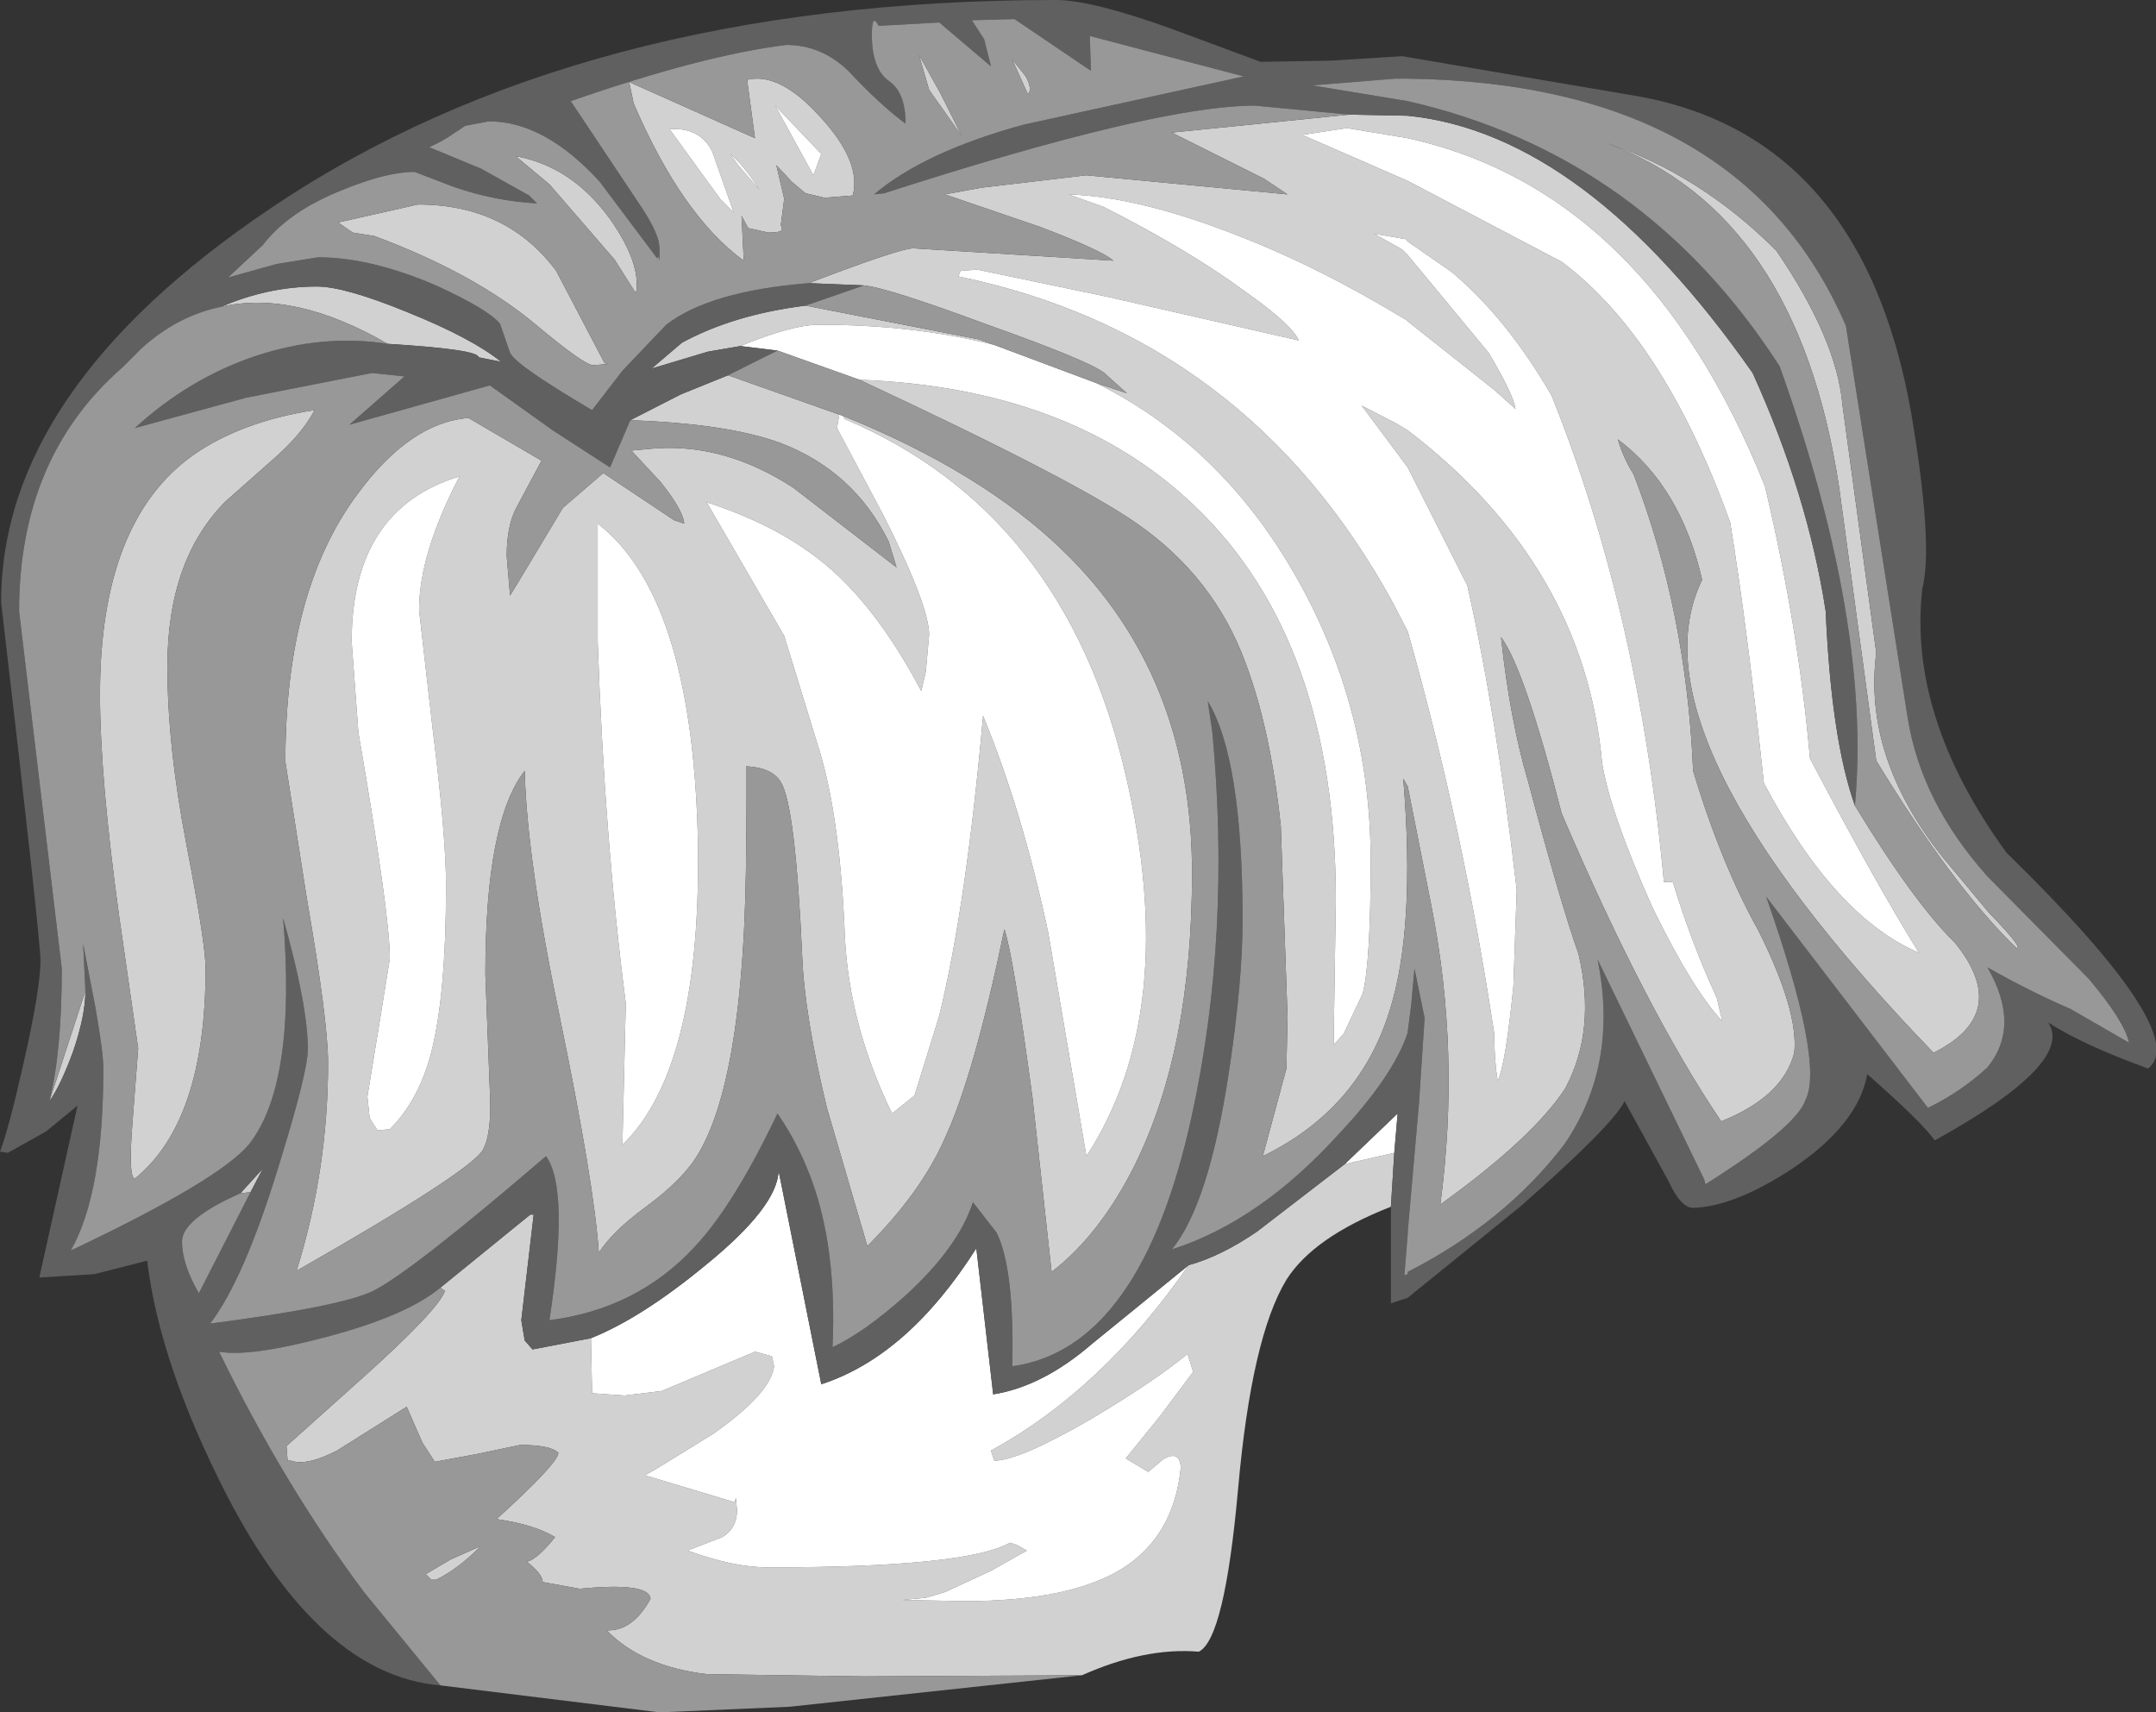 <?xml version="1.0" encoding="UTF-8" standalone="no"?>
<svg xmlns:ffdec="https://www.free-decompiler.com/flash" xmlns:xlink="http://www.w3.org/1999/xlink" ffdec:objectType="shape" height="76.2px" width="95.95px" xmlns="http://www.w3.org/2000/svg">
  <rect width="100%" height="100%" fill="#333333" stroke="none"/>
  <g transform="matrix(1.0, 0.0, 0.0, 1.0, 36.35, 47.75)">
    <path d="M46.2 -11.9 Q48.85 -7.55 50.65 -5.8 53.2 -2.65 49.7 -0.9 36.05 -15.05 39.4 -21.95 38.45 -26.1 35.65 -28.2 35.9 -27.35 36.35 -26.65 38.7 -20.55 39.0 -13.45 40.25 -9.3 41.9 -6.35 43.7 -2.75 43.5 -0.9 43.0 1.05 40.25 2.15 36.9 -2.8 33.15 -11.55 31.5 -18.0 30.45 -19.4 30.85 -15.7 31.65 -13.0 33.1 -7.55 33.9 -5.3 34.7 -1.9 33.3 0.7 31.85 2.9 27.75 5.85 28.65 -0.9 27.35 -7.45 L26.3 -12.75 26.1 -13.1 Q26.65 -6.45 25.5 -2.8 24.15 1.6 19.85 3.7 L20.9 -0.2 20.95 -2.5 20.65 -11.0 Q20.2 -15.25 19.1 -18.2 17.7 -22.05 14.25 -24.45 11.55 -26.35 1.9 -30.85 11.3 -30.5 16.8 -25.25 23.1 -19.25 23.1 -7.7 L23.0 -1.25 23.45 -1.75 24.3 -3.55 Q24.65 -4.95 24.65 -9.45 24.65 -17.05 20.5 -23.45 17.35 -28.25 12.45 -30.7 L13.8 -30.25 12.8 -31.15 Q12.1 -31.7 7.6 -33.3 3.15 -34.95 2.1 -35.05 L-0.35 -35.15 Q3.7 -36.7 4.3 -36.7 L13.2 -36.15 Q12.7 -36.6 9.95 -37.65 L5.7 -39.1 7.35 -39.4 12.0 -39.95 20.95 -39.1 19.9 -39.8 15.8 -41.85 23.7 -42.65 26.3 -42.6 Q34.2 -41.8 41.65 -31.15 44.1 -25.75 44.9 -20.55 45.15 -14.85 46.2 -11.9 M-3.95 -31.05 L1.0 -29.3 0.9 -28.7 2.95 -24.85 Q5.0 -20.8 5.0 -19.5 L4.85 -17.85 4.65 -17.0 Q2.8 -20.5 0.65 -22.4 -1.5 -24.3 -4.9 -25.4 L-1.45 -19.45 0.15 -14.25 Q1.05 -11.2 1.25 -6.05 1.45 -2.1 3.35 1.8 L4.35 1.0 5.45 -2.55 Q6.65 -7.45 7.4 -15.9 9.15 -11.65 10.3 -6.25 L12.0 3.7 Q16.2 -2.75 13.75 -13.25 11.05 -24.95 1.25 -29.1 L1.15 -29.25 Q7.35 -26.75 10.95 -23.25 16.7 -17.7 16.7 -8.9 16.7 -1.05 14.15 4.1 12.6 7.2 10.45 8.85 L9.6 1.1 Q8.75 -5.2 8.35 -6.4 7.0 0.1 5.7 2.9 4.65 5.3 2.25 7.7 L0.45 1.55 Q-0.55 -2.6 -0.65 -5.2 -0.95 -11.9 -1.6 -12.95 -2.0 -13.6 -3.15 -13.65 L-3.15 -11.95 Q-3.0 0.1 -5.4 3.8 -6.1 4.85 -7.6 5.95 -9.1 7.05 -9.7 8.0 -9.9 4.95 -11.45 -2.55 -12.9 -9.5 -13.0 -13.45 -14.75 -11.2 -14.75 -4.4 L-14.55 0.8 Q-14.45 2.65 -14.85 3.4 -15.35 4.35 -23.15 8.8 -21.75 4.3 -21.75 -0.45 -21.75 -2.3 -22.7 -7.8 L-23.65 -13.85 Q-23.65 -21.45 -20.45 -25.75 -18.1 -28.95 -15.5 -29.15 L-12.25 -27.25 -13.4 -25.1 Q-13.8 -24.3 -13.8 -23.0 L-13.65 -21.25 -13.25 -21.9 -11.3 -25.15 -9.5 -26.7 -6.35 -24.6 -5.9 -24.45 Q-5.95 -25.05 -6.95 -26.3 L-8.25 -27.7 -7.15 -27.8 Q-4.05 -28.0 -1.05 -26.05 L3.55 -22.5 3.2 -23.65 Q1.65 -26.8 -1.65 -28.05 -4.0 -28.9 -8.3 -29.05 L-6.05 -30.2 -3.95 -31.05 M-19.1 -32.45 Q-23.25 -34.85 -26.5 -34.1 -24.4 -35.0 -22.25 -35.0 -21.0 -35.0 -18.2 -33.85 -15.35 -32.7 -14.05 -31.65 L-15.05 -31.85 Q-15.05 -32.2 -19.1 -32.45 M-34.15 1.25 L-32.55 -3.65 Q-32.55 -2.55 -33.1 -0.95 -33.65 0.55 -34.15 1.25 M49.05 -5.35 Q47.15 -8.4 44.2 -14.0 43.7 -19.75 42.2 -26.1 36.95 -39.25 26.3 -41.6 L23.6 -42.05 21.6 -41.75 26.3 -39.7 33.15 -36.1 Q37.7 -32.7 40.65 -24.5 41.4 -19.9 42.15 -12.9 45.3 -6.95 49.05 -5.35 M25.55 5.95 Q22.1 7.3 20.9 9.2 19.35 11.75 18.75 18.5 18.15 25.2 17.0 25.75 14.6 25.55 11.8 26.8 L2.05 26.85 -4.9 26.75 Q-7.8 26.4 -9.35 24.8 -8.2 24.85 -7.4 23.4 -7.45 22.65 -10.55 22.95 L-12.2 22.65 Q-12.2 22.3 -12.9 21.75 -12.5 21.65 -11.85 20.9 L-11.65 20.65 Q-12.55 20.1 -14.25 19.85 -11.5 17.35 -11.5 16.9 -11.85 16.55 -13.2 16.55 L-15.1 16.95 -17.0 17.3 -17.55 16.45 -18.25 14.85 -21.35 16.8 Q-22.7 17.5 -23.4 17.25 L-23.55 17.25 -23.6 16.6 -20.25 13.6 Q-16.85 10.55 -16.55 9.7 L-16.75 9.55 -12.75 6.3 -12.6 6.3 -13.15 11.0 -13.0 11.9 -12.65 12.3 -10.05 11.8 -10.0 14.25 -8.55 14.35 -6.9 14.15 -2.75 12.4 -2.0 12.6 -1.9 13.05 Q-2.05 14.25 -4.6 16.05 L-7.2 17.65 -7.65 17.9 -3.65 19.1 -3.6 18.9 -3.55 19.45 Q-3.55 20.25 -4.2 20.65 L-5.75 21.25 Q-3.7 22.0 -2.15 22.0 6.65 22.0 8.6 20.9 L8.9 21.0 9.35 21.25 7.75 22.15 5.7 23.1 4.85 23.35 3.8 23.45 6.6 23.5 Q11.25 23.5 13.6 22.05 15.9 20.6 16.2 17.55 16.15 16.75 15.4 17.2 L14.75 17.75 13.75 17.15 15.25 15.3 16.75 13.3 16.5 12.5 Q15.05 13.7 12.2 15.4 9.0 17.25 7.9 17.25 L7.75 16.8 Q12.7 14.1 16.55 8.55 18.0 8.15 19.6 7.05 L23.5 4.05 25.7 3.55 25.55 5.95 M38.1 -8.5 L37.7 -8.5 Q36.6 -20.45 32.7 -30.15 30.7 -33.6 28.25 -35.65 L26.3 -37.0 26.25 -37.05 26.25 -37.1 24.8 -37.35 26.05 -36.65 26.3 -36.4 29.9 -32.05 Q31.0 -30.2 31.1 -29.55 L30.15 -30.4 26.3 -33.45 26.25 -33.5 Q22.3 -35.9 18.65 -37.3 14.3 -39.0 11.2 -39.1 L12.75 -38.55 Q16.6 -36.6 19.1 -34.75 21.15 -33.3 21.45 -32.6 L12.9 -34.55 7.15 -35.75 6.4 -35.7 6.3 -35.45 Q19.1 -32.8 25.6 -21.0 L26.3 -19.65 Q28.75 -11.0 30.15 -1.75 30.15 -0.6 30.3 0.35 30.65 -0.35 31.0 -3.85 L31.15 -8.15 Q30.25 -15.95 28.95 -21.7 L26.3 -26.95 24.25 -29.7 25.8 -28.9 26.3 -28.6 Q34.15 -22.6 34.95 -13.8 35.3 -11.6 37.2 -7.35 38.95 -3.75 40.3 -2.3 L40.05 -3.35 Q38.9 -5.85 38.1 -8.5 M9.4 -43.55 L8.7 -45.1 9.3 -44.35 Q9.6 -43.8 9.4 -43.55 M6.45 -41.7 L5.0 -43.75 4.55 -45.3 5.5 -43.6 6.45 -41.7 M1.6 -39.05 L0.35 -38.95 -0.5 -39.15 -1.1 -39.65 -1.8 -40.4 -1.45 -38.9 -1.6 -37.75 -1.55 -37.55 Q-1.55 -37.4 -2.15 -37.4 L-3.05 -37.6 -3.35 -38.15 -3.25 -36.15 Q-6.0 -38.15 -8.15 -43.15 L-8.35 -44.1 -2.75 -41.6 -3.1 -44.2 Q-1.65 -44.55 0.15 -42.55 2.0 -40.55 1.6 -39.05 M-0.5 -34.15 L7.2 -32.65 7.9 -32.4 Q4.35 -33.3 0.1 -33.3 -1.1 -33.3 -3.4 -32.35 L-4.85 -32.1 -7.35 -31.35 -6.0 -32.5 Q-3.7 -33.75 -0.5 -34.15 M53.4 -5.55 Q50.6 -8.25 47.15 -13.9 L45.5 -26.05 Q43.65 -38.3 35.1 -41.4 39.3 -40.0 42.7 -36.6 45.4 -32.65 45.65 -29.7 L47.15 -18.7 Q46.55 -14.05 50.15 -9.55 L52.15 -7.15 Q53.7 -5.55 53.4 -5.55 M-1.85 -43.05 L-0.15 -39.95 0.2 -40.9 -1.85 -43.05 M-3.7 -38.3 L-4.65 -41.0 Q-5.2 -42.1 -6.55 -42.0 L-4.3 -38.9 -3.7 -38.3 M-2.55 -39.3 Q-3.25 -40.4 -3.85 -40.9 L-3.5 -40.4 -2.55 -39.3 M-8.05 -34.7 L-9.0 -36.2 -11.9 -39.55 -13.4 -40.8 Q-10.9 -40.35 -9.2 -38.0 -7.8 -36.0 -8.05 -34.7 M-9.45 -31.6 L-9.3 -31.55 -9.95 -31.5 Q-10.35 -31.5 -12.5 -33.3 -15.25 -35.6 -19.7 -37.25 L-20.65 -37.4 -21.3 -37.85 -17.75 -38.65 Q-13.8 -38.65 -11.6 -35.7 L-9.45 -31.6 M-22.35 -29.5 Q-22.9 -28.45 -24.15 -27.35 L-26.3 -25.45 Q-28.9 -22.85 -28.9 -18.1 -28.9 -14.55 -28.05 -10.15 -27.2 -5.75 -27.2 -4.65 -27.2 2.15 -30.35 4.7 -30.65 4.65 -30.45 2.15 L-30.2 -1.1 -31.05 -7.0 Q-31.9 -13.15 -31.9 -16.85 -31.9 -24.55 -27.75 -27.5 -25.6 -29.0 -22.35 -29.5 M-8.65 3.2 Q-5.05 -0.3 -5.3 -10.7 -5.6 -21.25 -9.75 -24.45 L-9.75 -19.2 Q-9.45 -10.45 -8.5 -3.1 L-8.65 3.2 M-15.9 -26.55 Q-20.7 -25.1 -20.7 -19.2 L-20.4 -15.15 Q-19.0 -7.05 -19.0 -5.1 L-19.5 -2.0 -20.0 1.05 -19.9 2.0 -19.55 2.55 -19.0 2.5 Q-17.7 1.2 -17.15 -0.95 -16.5 -3.5 -16.5 -8.35 -16.5 -10.55 -17.1 -15.35 L-17.7 -20.6 Q-17.7 -23.1 -15.9 -26.55 M-14.95 21.05 Q-16.0 22.1 -16.95 22.55 L-17.15 22.55 -17.4 22.3 -16.3 21.65 -14.95 21.05 M-25.65 5.35 L-24.65 4.25 -25.2 5.3 -25.65 5.35" fill="#d1d1d1" fill-rule="evenodd" stroke="none"/>
    <path d="M1.9 -30.85 L-1.75 -32.15 -3.4 -32.35 Q-1.1 -33.3 0.1 -33.3 4.35 -33.3 7.9 -32.4 L12.45 -30.7 Q17.35 -28.25 20.5 -23.45 24.65 -17.05 24.65 -9.45 24.65 -4.95 24.3 -3.55 L23.45 -1.75 23.0 -1.25 23.1 -7.7 Q23.1 -19.25 16.8 -25.25 11.3 -30.5 1.9 -30.85 M1.0 -29.3 L1.15 -29.25 1.25 -29.1 Q11.05 -24.95 13.75 -13.25 16.2 -2.75 12.0 3.7 L10.3 -6.25 Q9.15 -11.65 7.4 -15.9 6.65 -7.45 5.45 -2.55 L4.35 1.0 3.35 1.8 Q1.45 -2.1 1.25 -6.05 1.05 -11.2 0.15 -14.25 L-1.45 -19.45 -4.9 -25.4 Q-1.5 -24.3 0.65 -22.4 2.8 -20.5 4.65 -17.0 L4.85 -17.85 5.0 -19.5 Q5.0 -20.8 2.95 -24.85 L0.9 -28.7 1.0 -29.3 M49.05 -5.35 Q45.3 -6.95 42.15 -12.9 41.4 -19.9 40.65 -24.5 37.7 -32.7 33.15 -36.1 L26.3 -39.7 21.6 -41.75 23.6 -42.05 26.3 -41.6 Q36.95 -39.25 42.2 -26.1 43.7 -19.75 44.2 -14.0 47.15 -8.4 49.05 -5.35 M-10.05 11.8 Q-7.8 10.9 -4.95 8.55 -1.75 5.95 -1.7 4.35 L0.2 13.85 Q4.05 12.6 7.1 7.8 L7.85 14.3 Q10.05 13.95 12.25 12.05 L16.55 8.55 Q12.7 14.1 7.75 16.8 L7.9 17.25 Q9.0 17.25 12.2 15.4 15.05 13.7 16.5 12.5 L16.75 13.3 15.25 15.3 13.75 17.15 14.75 17.75 15.4 17.2 Q16.15 16.75 16.2 17.55 15.9 20.6 13.6 22.05 11.25 23.5 6.6 23.5 L3.8 23.45 4.85 23.35 5.7 23.1 7.75 22.15 9.35 21.25 8.9 21.0 8.6 20.9 Q6.65 22.0 -2.15 22.0 -3.7 22.0 -5.75 21.25 L-4.2 20.65 Q-3.55 20.25 -3.55 19.45 L-3.6 18.9 -3.65 19.1 -7.65 17.9 -7.2 17.65 -4.6 16.05 Q-2.05 14.25 -1.9 13.05 L-2.0 12.6 -2.75 12.4 -6.9 14.15 -8.55 14.35 -10.0 14.25 -10.05 11.8 M23.5 4.05 L25.85 1.8 25.7 3.55 23.5 4.05 M38.1 -8.5 Q38.9 -5.85 40.05 -3.35 L40.3 -2.3 Q38.95 -3.75 37.2 -7.35 35.3 -11.6 34.95 -13.8 34.15 -22.6 26.3 -28.6 L25.8 -28.9 24.25 -29.7 26.3 -26.95 28.95 -21.7 Q30.25 -15.95 31.15 -8.15 L31.0 -3.85 Q30.65 -0.35 30.3 0.35 30.15 -0.6 30.15 -1.75 28.75 -11.0 26.3 -19.65 L25.6 -21.0 Q19.1 -32.8 6.3 -35.45 L6.4 -35.7 7.15 -35.75 12.9 -34.55 21.45 -32.6 Q21.15 -33.3 19.1 -34.75 16.6 -36.6 12.75 -38.55 L11.2 -39.1 Q14.3 -39.0 18.65 -37.3 22.3 -35.9 26.25 -33.5 L26.3 -33.45 30.15 -30.4 31.1 -29.55 Q31.0 -30.2 29.9 -32.05 L26.3 -36.4 26.05 -36.65 24.8 -37.35 26.25 -37.1 26.25 -37.05 26.3 -37.0 28.25 -35.65 Q30.7 -33.6 32.7 -30.15 36.6 -20.45 37.7 -8.5 L38.1 -8.5 M-2.55 -39.3 L-3.5 -40.4 -3.85 -40.9 Q-3.25 -40.4 -2.55 -39.3 M-3.7 -38.3 L-4.3 -38.9 -6.55 -42.0 Q-5.2 -42.1 -4.65 -41.0 L-3.7 -38.3 M-1.85 -43.05 L0.2 -40.9 -0.15 -39.95 -1.85 -43.05 M-15.9 -26.55 Q-17.7 -23.1 -17.7 -20.6 L-17.1 -15.35 Q-16.5 -10.55 -16.5 -8.35 -16.5 -3.5 -17.15 -0.95 -17.7 1.2 -19.0 2.5 L-19.55 2.55 -19.9 2.0 -20.0 1.05 -19.5 -2.0 -19.0 -5.1 Q-19.0 -7.05 -20.4 -15.15 L-20.7 -19.2 Q-20.7 -25.1 -15.9 -26.55 M-8.65 3.2 L-8.5 -3.1 Q-9.45 -10.45 -9.75 -19.2 L-9.75 -24.45 Q-5.6 -21.25 -5.3 -10.7 -5.05 -0.3 -8.65 3.2" fill="#ffffff" fill-rule="evenodd" stroke="none"/>
    <path d="M-32.55 -3.65 L-32.65 -5.75 -32.1 -2.9 Q-31.75 -0.9 -31.75 -0.2 -31.75 5.35 -33.2 7.9 -26.55 4.75 -25.25 3.15 -23.15 0.45 -23.75 -6.9 -22.65 -3.0 -22.65 -1.05 -22.65 -0.05 -23.95 4.15 -25.5 9.2 -27.0 11.15 -21.2 10.4 -19.75 9.7 -18.05 8.85 -12.05 3.7 -11.0 5.15 -11.9 11.0 -8.0 10.5 -5.45 7.75 -3.7 5.9 -1.75 1.8 -0.85 3.1 -0.25 4.7 0.9 7.8 0.7 12.2 2.1 11.55 3.95 9.9 6.3 7.75 6.95 5.75 L8.0 7.1 Q8.8 8.7 8.7 13.05 14.45 12.25 16.7 1.85 18.45 -6.2 17.6 -15.2 L17.4 -16.55 Q18.95 -14.0 18.95 -6.8 18.95 -4.1 18.35 -0.1 17.45 5.85 15.8 7.85 19.7 6.6 23.2 2.75 25.65 0.15 26.3 -1.8 L26.3 -1.85 26.45 -3.0 26.6 -4.65 27.05 -2.45 26.8 1.35 26.3 7.05 26.3 7.15 26.15 9.0 26.3 8.95 26.3 8.85 Q30.6 6.65 33.25 3.2 35.7 -0.35 34.75 -5.05 L39.5 4.75 39.55 4.95 Q43.6 2.4 44.0 1.2 44.85 -0.45 42.25 -7.85 L49.45 1.55 Q50.9 0.85 52.1 -0.25 53.6 -2.1 52.1 -4.7 54.05 -3.6 55.8 -2.85 L58.4 -1.35 Q58.2 -2.3 56.6 -4.2 L52.1 -8.75 Q49.15 -12.05 48.55 -15.8 L45.8 -33.25 Q41.15 -44.05 26.3 -44.25 L25.75 -44.25 22.05 -43.95 26.3 -43.25 Q36.8 -40.85 42.85 -31.45 46.95 -20.0 46.2 -11.9 45.15 -14.85 44.9 -20.55 44.1 -25.75 41.65 -31.15 34.2 -41.8 26.3 -42.6 L23.7 -42.65 19.5 -43.05 Q15.1 -43.05 3.0 -39.15 L2.55 -39.1 Q4.8 -41.0 9.2 -42.2 L19.0 -44.35 12.15 -46.15 12.2 -44.6 8.8 -46.9 6.9 -46.85 7.45 -46.0 7.75 -44.8 5.45 -46.75 2.75 -46.6 Q2.45 -47.2 2.45 -46.2 2.45 -44.7 3.2 -44.15 3.95 -43.65 3.95 -42.25 2.85 -43.05 1.4 -44.6 0.2 -45.75 -1.35 -45.75 -5.05 -45.3 -10.95 -43.25 L-7.75 -38.45 Q-7.0 -37.3 -7.0 -36.7 L-7.0 -36.15 -7.05 -36.35 -7.1 -36.25 -9.65 -39.65 Q-12.1 -42.35 -14.6 -42.35 L-15.65 -42.15 -16.4 -41.65 Q-16.8 -41.4 -17.25 -41.2 L-14.95 -40.25 -12.8 -39.05 -12.45 -38.7 Q-14.35 -38.8 -16.2 -39.45 L-17.9 -40.1 Q-19.15 -40.1 -21.1 -39.3 -23.5 -38.35 -24.65 -36.85 L-26.2 -35.4 -24.05 -36.0 -22.2 -36.3 Q-19.85 -36.3 -16.95 -35.05 -14.65 -34.0 -14.1 -33.35 L-13.65 -32.05 Q-13.4 -31.5 -10.0 -29.5 L-8.65 -31.25 -6.7 -33.3 Q-4.75 -34.8 -0.35 -35.15 L2.1 -35.05 -0.5 -34.15 Q-3.7 -33.75 -6.0 -32.5 L-7.35 -31.35 -4.85 -32.1 -3.4 -32.35 -1.75 -32.15 -3.95 -31.05 -6.05 -30.2 -8.3 -29.05 -9.2 -26.95 -11.75 -28.6 -14.55 -30.6 -20.8 -28.85 -18.35 -31.0 -19.8 -31.15 -25.4 -30.05 -30.35 -28.7 Q-27.95 -30.9 -25.0 -31.9 -22.0 -32.9 -19.1 -32.45 -15.05 -32.2 -15.05 -31.85 L-14.05 -31.65 Q-15.35 -32.7 -18.2 -33.85 -21.0 -35.0 -22.25 -35.0 -24.4 -35.0 -26.5 -34.1 -28.45 -33.7 -30.05 -32.25 L-30.9 -31.4 Q-35.5 -27.4 -35.5 -20.55 L-33.6 -4.65 Q-33.6 -0.95 -34.15 1.25 -33.65 0.55 -33.1 -0.95 -32.55 -2.55 -32.55 -3.65 M-16.75 27.25 Q-22.1 26.8 -26.25 18.8 -29.25 12.95 -29.8 8.35 L-32.15 8.95 -34.6 9.1 -32.9 1.45 -34.3 2.6 -36.0 3.55 -36.35 3.5 Q-35.95 2.45 -35.3 -0.45 -34.55 -3.75 -34.55 -5.0 -34.55 -6.0 -36.3 -20.95 -36.3 -30.4 -24.35 -38.45 -10.6 -47.75 10.65 -47.75 12.2 -47.75 15.7 -46.5 L19.75 -45.0 22.85 -45.05 26.05 -45.25 36.35 -43.5 Q46.5 -41.8 48.7 -29.4 49.7 -23.5 49.2 -21.55 48.55 -15.85 52.95 -9.8 61.2 -1.75 59.25 -0.2 56.35 -1.25 54.8 -2.25 56.0 -0.45 49.75 3.0 49.25 2.25 46.75 0.05 46.35 2.3 43.35 4.3 40.8 5.95 39.0 6.0 38.45 6.0 37.9 4.8 L35.95 1.25 Q35.45 2.3 31.3 5.95 L26.3 10.0 25.55 10.25 25.55 5.95 25.7 3.55 25.85 1.8 23.5 4.05 19.6 7.05 Q18.0 8.15 16.55 8.55 L12.25 12.05 Q10.05 13.95 7.85 14.3 L7.1 7.8 Q4.05 12.6 0.2 13.85 L-1.7 4.35 Q-1.75 5.95 -4.95 8.55 -7.8 10.9 -10.05 11.8 L-12.65 12.3 -13.0 11.9 -13.15 11.0 -12.6 6.3 -12.75 6.3 -16.75 9.55 Q-18.25 10.8 -21.85 11.75 -25.25 12.65 -26.6 12.4 -23.7 18.35 -20.15 23.1 L-16.75 27.25 M-25.2 5.3 L-24.65 4.25 -25.65 5.35 Q-28.25 6.5 -28.25 7.5 -28.25 8.5 -27.5 9.8 L-25.2 5.3" fill="#606060" fill-rule="evenodd" stroke="none"/>
    <path d="M46.2 -11.9 Q46.95 -20.0 42.85 -31.45 36.8 -40.85 26.3 -43.25 L22.05 -43.95 25.75 -44.25 26.3 -44.25 Q41.15 -44.05 45.8 -33.25 L48.55 -15.8 Q49.15 -12.05 52.1 -8.75 L56.6 -4.2 Q58.2 -2.3 58.4 -1.35 L55.8 -2.85 Q54.05 -3.6 52.1 -4.7 53.6 -2.1 52.1 -0.25 50.9 0.85 49.45 1.55 L42.25 -7.85 Q44.85 -0.45 44.0 1.2 43.6 2.4 39.55 4.95 L39.5 4.75 34.75 -5.05 Q35.7 -0.35 33.25 3.2 30.6 6.65 26.3 8.85 L26.3 8.95 26.15 9.0 26.3 7.15 26.3 7.05 26.8 1.35 27.05 -2.45 26.6 -4.65 26.45 -3.0 26.3 -1.85 26.3 -1.8 Q25.65 0.15 23.2 2.75 19.7 6.6 15.8 7.85 17.45 5.85 18.35 -0.1 18.95 -4.1 18.95 -6.8 18.95 -14.0 17.4 -16.55 L17.6 -15.2 Q18.45 -6.2 16.7 1.85 14.45 12.25 8.7 13.05 8.8 8.7 8.0 7.1 L6.95 5.75 Q6.3 7.75 3.95 9.9 2.1 11.55 0.7 12.2 0.9 7.8 -0.25 4.7 -0.85 3.1 -1.75 1.8 -3.7 5.9 -5.45 7.75 -8.0 10.5 -11.9 11.0 -11.0 5.15 -12.05 3.7 -18.05 8.85 -19.75 9.7 -21.2 10.4 -27.0 11.15 -25.5 9.2 -23.95 4.15 -22.65 -0.05 -22.65 -1.05 -22.65 -3.0 -23.75 -6.9 -23.15 0.45 -25.25 3.15 -26.55 4.75 -33.2 7.9 -31.75 5.35 -31.75 -0.2 -31.75 -0.9 -32.1 -2.9 L-32.65 -5.75 -32.55 -3.65 -34.15 1.25 Q-33.6 -0.95 -33.6 -4.65 L-35.5 -20.55 Q-35.5 -27.4 -30.9 -31.4 L-30.05 -32.25 Q-28.45 -33.7 -26.5 -34.1 -23.25 -34.85 -19.1 -32.45 -22.0 -32.9 -25.0 -31.9 -27.95 -30.9 -30.35 -28.7 L-25.4 -30.05 -19.8 -31.15 -18.35 -31.0 -20.8 -28.85 -14.55 -30.6 -11.75 -28.6 -9.2 -26.95 -8.3 -29.05 Q-4.0 -28.9 -1.65 -28.05 1.65 -26.8 3.2 -23.65 L3.55 -22.5 -1.05 -26.05 Q-4.05 -28.0 -7.15 -27.8 L-8.25 -27.7 -6.95 -26.3 Q-5.95 -25.05 -5.9 -24.45 L-6.35 -24.6 -9.5 -26.7 -11.3 -25.15 -13.25 -21.9 -13.65 -21.25 -13.8 -23.0 Q-13.8 -24.3 -13.4 -25.1 L-12.25 -27.25 -15.5 -29.15 Q-18.1 -28.95 -20.45 -25.75 -23.65 -21.45 -23.65 -13.85 L-22.7 -7.8 Q-21.75 -2.3 -21.75 -0.45 -21.75 4.3 -23.15 8.8 -15.35 4.35 -14.85 3.4 -14.45 2.65 -14.55 0.8 L-14.75 -4.4 Q-14.75 -11.2 -13.0 -13.45 -12.9 -9.5 -11.45 -2.55 -9.9 4.95 -9.7 8.0 -9.1 7.05 -7.6 5.95 -6.1 4.85 -5.4 3.8 -3.0 0.1 -3.15 -11.95 L-3.15 -13.65 Q-2.0 -13.6 -1.6 -12.95 -0.95 -11.9 -0.65 -5.2 -0.55 -2.6 0.45 1.55 L2.25 7.7 Q4.65 5.3 5.7 2.9 7.0 0.1 8.35 -6.4 8.75 -5.2 9.6 1.1 L10.45 8.85 Q12.6 7.2 14.15 4.1 16.7 -1.05 16.7 -8.9 16.7 -17.7 10.95 -23.25 7.35 -26.75 1.15 -29.25 L1.0 -29.3 -3.95 -31.05 -1.75 -32.15 1.9 -30.85 Q11.55 -26.35 14.25 -24.45 17.7 -22.05 19.1 -18.2 20.2 -15.25 20.65 -11.0 L20.95 -2.5 20.9 -0.2 19.85 3.7 Q24.15 1.6 25.5 -2.8 26.65 -6.45 26.1 -13.1 L26.3 -12.75 27.35 -7.45 Q28.65 -0.9 27.75 5.85 31.85 2.9 33.3 0.7 34.7 -1.9 33.9 -5.3 33.1 -7.55 31.65 -13.0 30.85 -15.7 30.45 -19.4 31.5 -18.0 33.15 -11.55 36.9 -2.8 40.25 2.15 43.0 1.05 43.5 -0.9 43.7 -2.75 41.9 -6.35 40.25 -9.3 39.0 -13.45 38.7 -20.55 36.35 -26.65 35.9 -27.35 35.65 -28.2 38.45 -26.1 39.4 -21.95 36.05 -15.05 49.7 -0.9 53.2 -2.65 50.65 -5.8 48.85 -7.55 46.2 -11.9 M23.7 -42.65 L15.8 -41.85 19.9 -39.8 20.95 -39.1 12.0 -39.95 7.35 -39.4 5.7 -39.1 9.95 -37.65 Q12.7 -36.6 13.2 -36.15 L4.3 -36.7 Q3.7 -36.7 -0.35 -35.15 -4.75 -34.8 -6.7 -33.3 L-8.65 -31.25 -10.0 -29.5 Q-13.4 -31.5 -13.65 -32.05 L-14.1 -33.35 Q-14.65 -34.0 -16.95 -35.05 -19.85 -36.3 -22.2 -36.3 L-24.05 -36.0 -26.2 -35.4 -24.65 -36.85 Q-23.5 -38.35 -21.1 -39.3 -19.15 -40.1 -17.9 -40.1 L-16.2 -39.45 Q-14.35 -38.8 -12.45 -38.7 L-12.8 -39.05 -14.95 -40.25 -17.25 -41.2 Q-16.8 -41.4 -16.4 -41.65 L-15.65 -42.15 -14.6 -42.35 Q-12.1 -42.35 -9.65 -39.65 L-7.1 -36.25 -7.05 -36.35 -7.0 -36.15 -7.0 -36.7 Q-7.0 -37.3 -7.75 -38.45 L-10.95 -43.25 Q-5.05 -45.3 -1.35 -45.75 0.2 -45.75 1.4 -44.6 2.85 -43.05 3.95 -42.25 3.95 -43.65 3.2 -44.15 2.45 -44.7 2.45 -46.2 2.45 -47.2 2.75 -46.6 L5.45 -46.75 7.75 -44.8 7.45 -46.0 6.9 -46.85 8.8 -46.9 12.2 -44.6 12.15 -46.15 19.0 -44.35 9.2 -42.2 Q4.8 -41.0 2.55 -39.1 L3.0 -39.15 Q15.1 -43.05 19.5 -43.05 L23.7 -42.65 M2.1 -35.05 Q3.15 -34.95 7.6 -33.3 12.1 -31.7 12.8 -31.15 L13.8 -30.25 12.45 -30.7 7.9 -32.4 7.2 -32.65 -0.5 -34.15 2.1 -35.05 M11.8 26.8 L-1.2 28.2 -7.0 28.45 -16.75 27.25 -20.15 23.1 Q-23.7 18.35 -26.6 12.4 -25.25 12.65 -21.85 11.75 -18.25 10.8 -16.75 9.55 L-16.55 9.7 Q-16.85 10.55 -20.25 13.6 L-23.6 16.6 -23.55 17.25 -23.4 17.25 Q-22.7 17.5 -21.35 16.8 L-18.25 14.85 -17.55 16.45 -17.0 17.3 -15.1 16.95 -13.2 16.55 Q-11.85 16.55 -11.5 16.9 -11.5 17.35 -14.25 19.85 -12.55 20.1 -11.65 20.65 L-11.85 20.9 Q-12.5 21.65 -12.9 21.75 -12.2 22.3 -12.2 22.65 L-10.55 22.95 Q-7.45 22.65 -7.4 23.4 -8.2 24.85 -9.35 24.8 -7.8 26.4 -4.9 26.75 L2.05 26.85 11.8 26.8 M1.6 -39.05 Q2.0 -40.55 0.15 -42.55 -1.65 -44.55 -3.1 -44.2 L-2.75 -41.6 -8.35 -44.1 -8.15 -43.15 Q-6.0 -38.15 -3.25 -36.15 L-3.35 -38.15 -3.05 -37.6 -2.15 -37.4 Q-1.55 -37.4 -1.55 -37.55 L-1.6 -37.75 -1.45 -38.9 -1.8 -40.4 -1.1 -39.65 -0.5 -39.15 0.35 -38.95 1.6 -39.05 M6.45 -41.7 L5.5 -43.6 4.55 -45.3 5.0 -43.75 6.45 -41.7 M9.4 -43.55 Q9.6 -43.8 9.3 -44.35 L8.7 -45.1 9.4 -43.55 M53.4 -5.55 Q53.7 -5.55 52.15 -7.15 L50.15 -9.55 Q46.55 -14.05 47.15 -18.7 L45.65 -29.7 Q45.4 -32.65 42.7 -36.6 39.3 -40.0 35.1 -41.4 43.65 -38.3 45.5 -26.05 L47.15 -13.9 Q50.6 -8.25 53.4 -5.55 M-8.05 -34.7 Q-7.8 -36.0 -9.2 -38.0 -10.9 -40.35 -13.4 -40.8 L-11.9 -39.55 -9.0 -36.2 -8.05 -34.7 M-9.45 -31.6 L-11.6 -35.7 Q-13.8 -38.65 -17.75 -38.65 L-21.3 -37.85 -20.65 -37.4 -19.7 -37.25 Q-15.25 -35.6 -12.5 -33.3 -10.35 -31.5 -9.95 -31.5 L-9.3 -31.55 -9.45 -31.6 M-22.35 -29.5 Q-25.6 -29.0 -27.75 -27.5 -31.9 -24.55 -31.9 -16.85 -31.9 -13.15 -31.05 -7.0 L-30.2 -1.1 -30.45 2.15 Q-30.65 4.65 -30.35 4.7 -27.2 2.15 -27.2 -4.65 -27.2 -5.75 -28.05 -10.15 -28.9 -14.55 -28.9 -18.1 -28.9 -22.85 -26.3 -25.45 L-24.15 -27.35 Q-22.9 -28.45 -22.35 -29.5 M-14.95 21.05 L-16.3 21.65 -17.4 22.3 -17.15 22.55 -16.95 22.55 Q-16.0 22.1 -14.95 21.05 M-25.65 5.35 L-25.2 5.3 -27.5 9.8 Q-28.25 8.5 -28.25 7.5 -28.25 6.5 -25.65 5.35" fill="#989898" fill-rule="evenodd" stroke="none"/>
  </g>
</svg>
